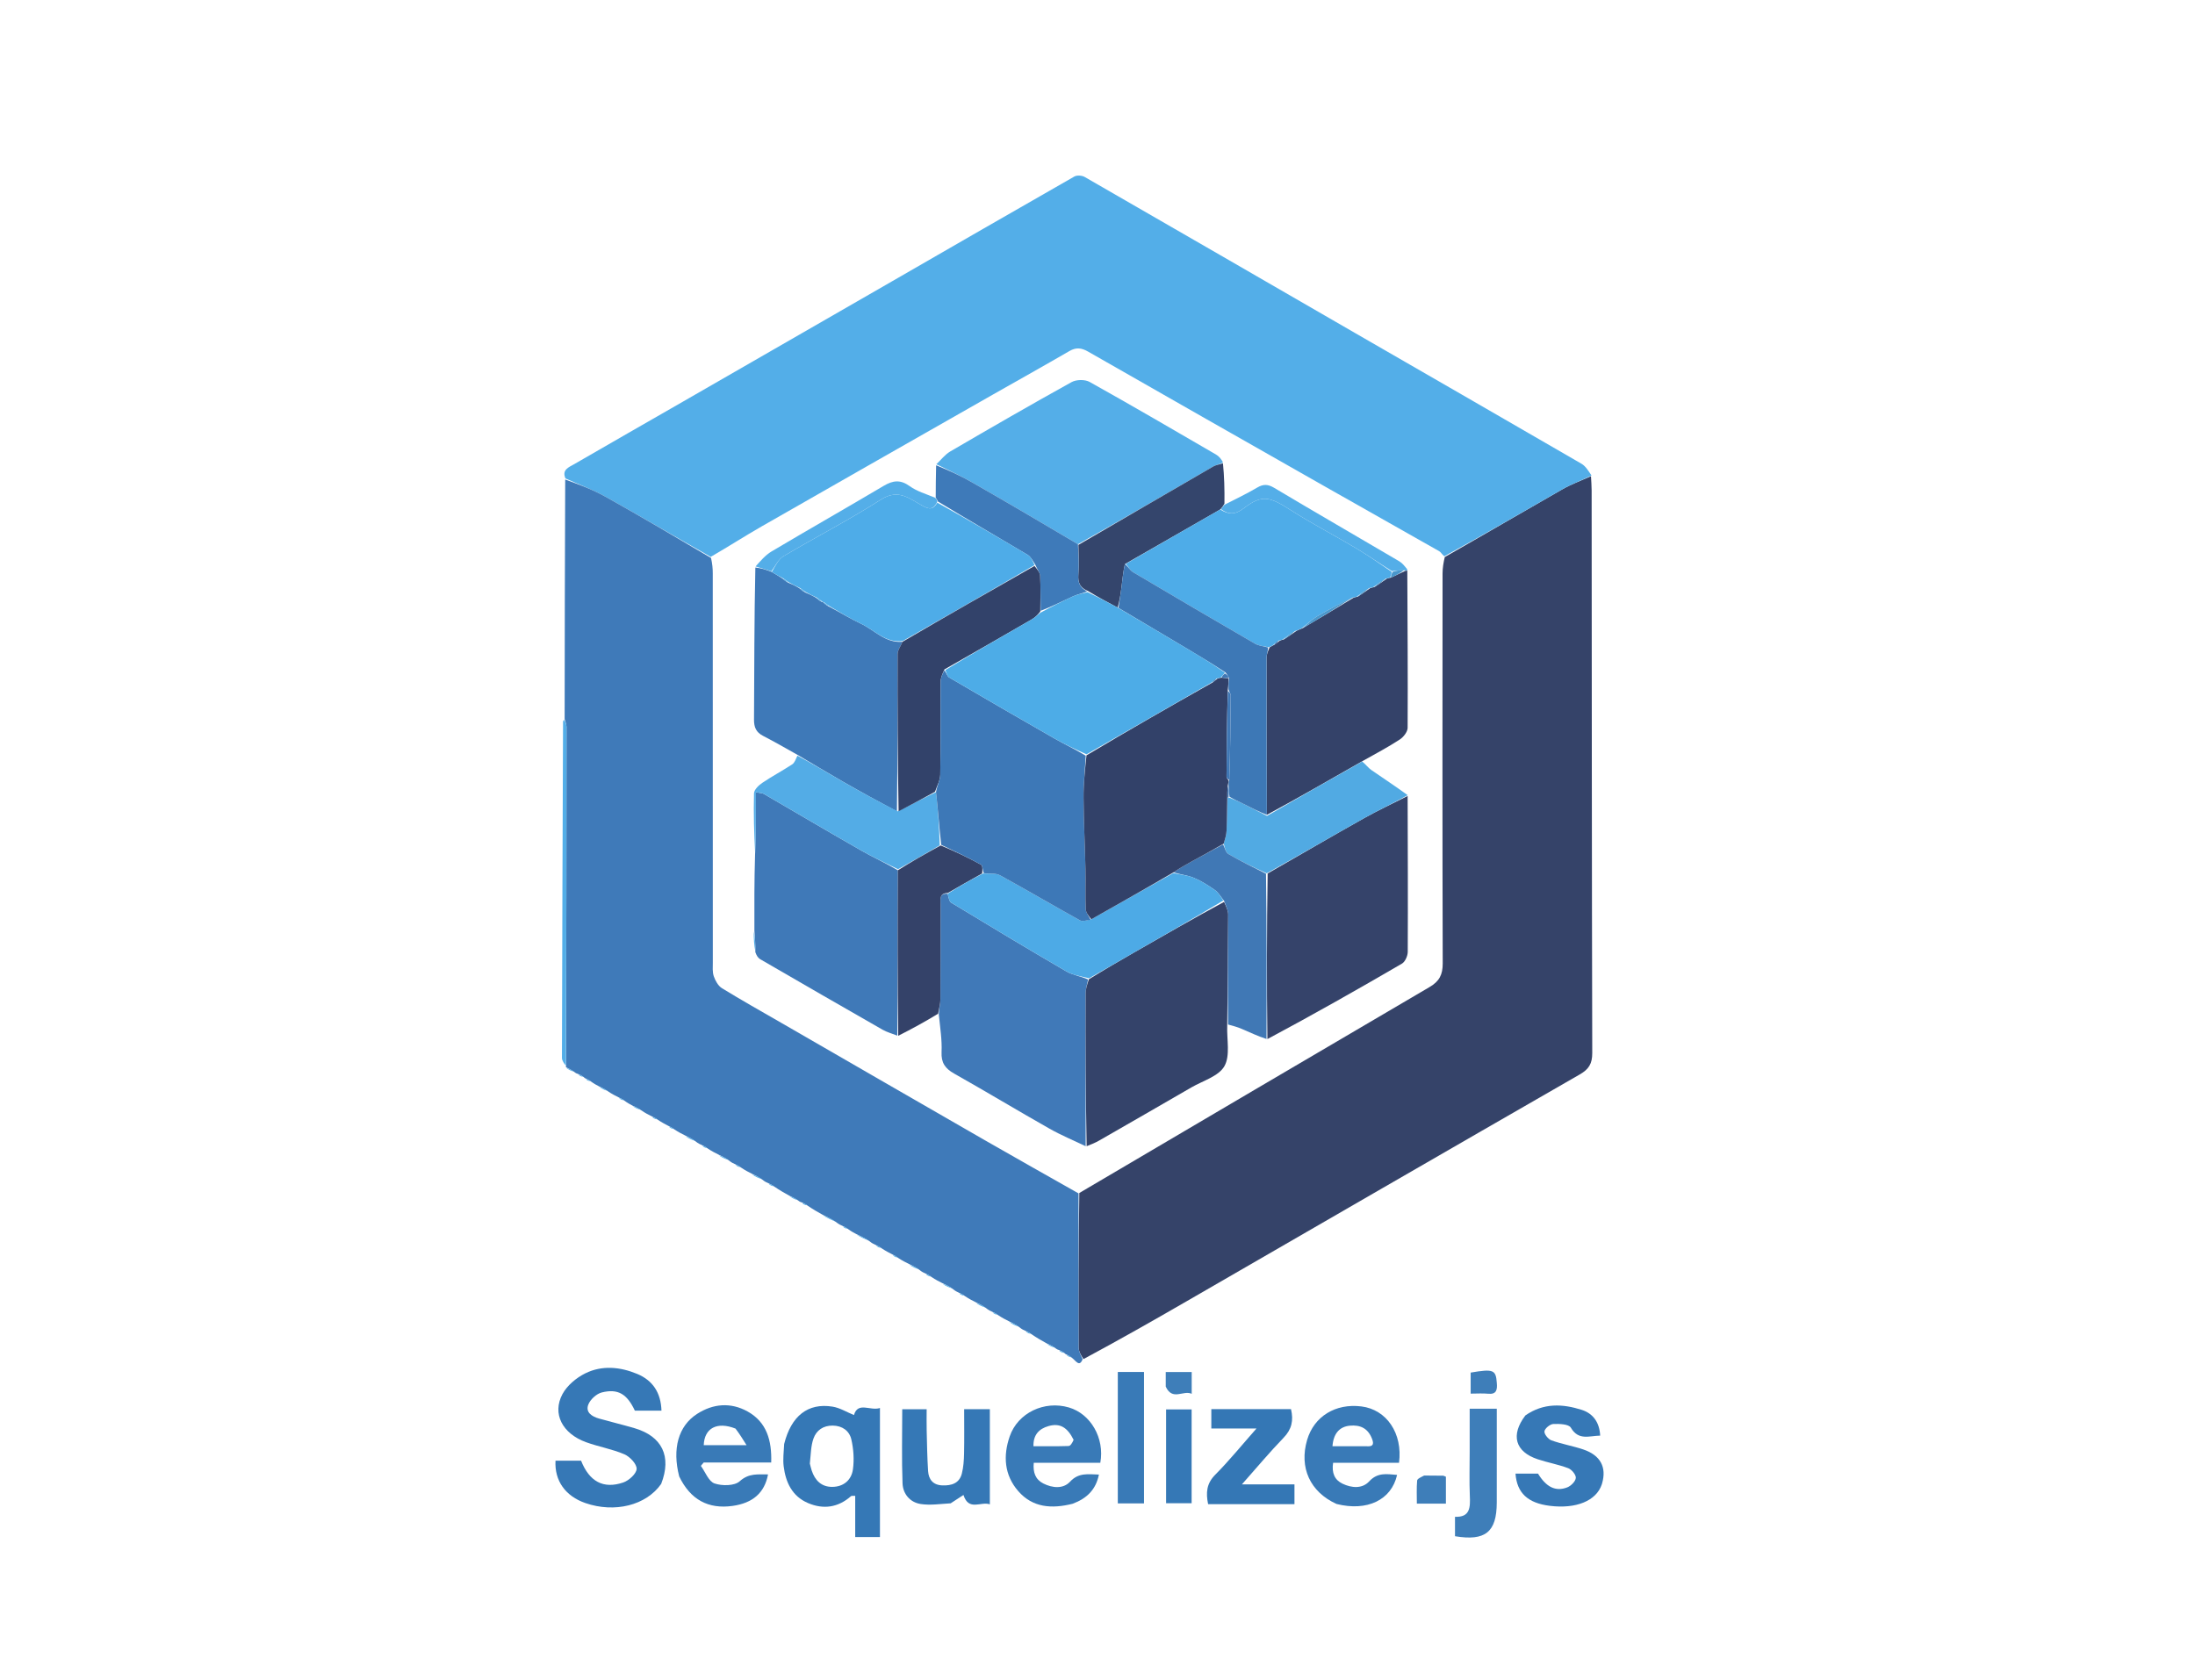 <svg version="1.1" id="Layer_1" xmlns="http://www.w3.org/2000/svg" xmlns:xlink="http://www.w3.org/1999/xlink" x="0px" y="0px" width="100%" viewBox="0 0 922 706" enable-background="new 0 0 922 706" xml:space="preserve">

<path fill="#354369" opacity="1" stroke="none" d="
M668.283,200.089 
	C668.381,202.079 668.562,204.069 668.563,206.06 
	C668.623,284.858 668.626,363.657 668.817,442.455 
	C668.827,446.902 667.409,449.24 663.596,451.432 
	C608.412,483.153 553.332,515.052 498.211,546.882 
	C484.114,555.022 469.965,563.07 455.111,571.04 
	C453.922,569.285 453.066,567.652 453.06,566.016 
	C452.984,544.486 453.027,522.956 453.366,501.256 
	C502.611,472.271 551.504,443.411 600.493,414.717 
	C604.619,412.301 606.02,409.508 606.006,404.771 
	C605.846,350.171 605.9,295.57 605.938,240.97 
	C605.939,238.664 606.33,236.358 606.872,234.047 
	C623.553,224.537 639.862,214.96 656.283,205.579 
	C660.087,203.406 664.273,201.901 668.283,200.089 
z" data-index="1" style="opacity: 1;"></path>
<path fill="#53AEE8" opacity="1" stroke="none" d="
M668.504,199.792 
	C664.273,201.901 660.087,203.406 656.283,205.579 
	C639.862,214.96 623.553,224.537 606.663,233.742 
	C605.594,232.813 605.188,231.967 604.518,231.586 
	C588.509,222.483 572.456,213.461 556.445,204.362 
	C523.297,185.523 490.153,166.676 457.062,147.738 
	C454.309,146.163 452.05,145.85 449.221,147.492 
	C438.481,153.726 427.63,159.77 416.838,165.916 
	C384.542,184.31 352.233,202.68 319.981,221.152 
	C312.837,225.244 305.91,229.714 298.533,233.979 
	C283.55,225.493 268.993,216.898 254.24,208.656 
	C248.912,205.679 243.112,203.546 237.528,201.027 
	C235.909,197.359 238.955,196.32 241.114,195.068 
	C256.342,186.238 271.635,177.517 286.894,168.74 
	C316.102,151.94 345.306,135.132 374.504,118.313 
	C400.083,103.579 425.637,88.8 451.274,74.169 
	C452.362,73.548 454.483,73.701 455.625,74.358 
	C493.595,96.196 531.494,118.156 569.425,140.061 
	C601.04,158.319 632.697,176.504 664.271,194.832 
	C666.056,195.869 667.254,197.918 668.504,199.792 
z" data-index="2" style="visibility: visible; opacity: 1;"></path>
<path fill="#3F7AB9" opacity="1" stroke="none" d="
M237.412,201.484 
	C243.112,203.546 248.912,205.679 254.24,208.656 
	C268.993,216.898 283.55,225.493 298.663,234.434 
	C299.229,236.913 299.392,238.905 299.393,240.897 
	C299.406,295.355 299.4,349.813 299.415,404.272 
	C299.416,406.262 299.197,408.395 299.825,410.204 
	C300.472,412.07 301.656,414.227 303.25,415.208 
	C311.447,420.249 319.848,424.962 328.186,429.774 
	C356.81,446.293 385.422,462.833 414.073,479.307 
	C427.021,486.751 440.048,494.057 453.039,501.426 
	C453.027,522.956 452.984,544.486 453.06,566.016 
	C453.066,567.652 453.922,569.285 454.756,571.111 
	C453.373,574.52 452.023,571.856 450.228,570.478 
	C449.262,569.687 448.616,569.402 447.97,569.118 
	C447.793,569.081 447.615,569.044 447.164,568.556 
	C446.198,567.814 445.505,567.523 444.812,567.231 
	C444.396,567.118 443.979,567.004 443.241,566.389 
	C441.815,565.399 440.71,564.911 439.605,564.424 
	C437.598,563.302 435.591,562.181 433.237,560.572 
	C432.201,559.798 431.512,559.512 430.823,559.226 
	C430.028,558.882 429.232,558.539 428.166,557.64 
	C426.552,556.45 425.208,555.816 423.863,555.183 
	C422.432,554.472 421.001,553.761 419.233,552.563 
	C418.217,551.783 417.536,551.491 416.856,551.198 
	C416.054,550.854 415.253,550.509 414.174,549.608 
	C412.561,548.426 411.224,547.801 409.887,547.175 
	C408.452,546.458 407.017,545.741 405.239,544.542 
	C404.22,543.771 403.543,543.482 402.866,543.193 
	C402.064,542.829 401.262,542.465 400.175,541.544 
	C398.559,540.379 397.228,539.77 395.897,539.161 
	C394.457,538.447 393.018,537.733 391.242,536.535 
	C390.24,535.754 389.575,535.456 388.91,535.159 
	C388.094,534.808 387.279,534.457 386.178,533.55 
	C384.572,532.375 383.251,531.756 381.93,531.138 
	C380.481,530.427 379.032,529.716 377.246,528.528 
	C376.257,527.742 375.606,527.434 374.956,527.127 
	C373.512,526.391 372.069,525.656 370.265,524.458 
	C369.25,523.708 368.595,523.422 367.94,523.136 
	C367.118,522.772 366.295,522.408 365.17,521.487 
	C363.103,520.104 361.34,519.277 359.576,518.45 
	C358.582,517.931 357.588,517.411 356.251,516.435 
	C355.262,515.691 354.616,515.404 353.97,515.118 
	C353.14,514.756 352.31,514.395 351.175,513.475 
	C349.111,512.09 347.353,511.264 345.595,510.438 
	C343.591,509.316 341.586,508.195 339.237,506.582 
	C338.201,505.803 337.51,505.516 336.818,505.229 
	C336.4,505.118 335.981,505.008 335.24,504.396 
	C333.814,503.403 332.711,502.912 331.607,502.421 
	C329.599,501.302 327.591,500.182 325.24,498.571 
	C324.217,497.788 323.536,497.496 322.855,497.204 
	C322.053,496.861 321.251,496.518 320.173,495.617 
	C318.553,494.437 317.208,493.814 315.863,493.191 
	C314.434,492.472 313.004,491.752 311.237,490.548 
	C310.221,489.772 309.544,489.481 308.867,489.19 
	C308.063,488.842 307.258,488.494 306.175,487.588 
	C304.563,486.408 303.23,485.786 301.897,485.163 
	C300.456,484.45 299.016,483.737 297.239,482.541 
	C296.238,481.758 295.573,481.459 294.908,481.159 
	C294.094,480.815 293.279,480.47 292.181,479.57 
	C290.571,478.393 289.244,477.773 287.917,477.152 
	C286.472,476.437 285.026,475.721 283.242,474.527 
	C282.243,473.747 281.583,473.447 280.924,473.148 
	C279.49,472.407 278.055,471.665 276.263,470.46 
	C275.248,469.71 274.592,469.423 273.937,469.137 
	C272.489,468.417 271.042,467.697 269.254,466.456 
	C267.794,465.45 266.675,464.966 265.555,464.482 
	C264.568,463.955 263.582,463.427 262.251,462.442 
	C261.257,461.699 260.608,461.414 259.958,461.129 
	C258.504,460.408 257.05,459.688 255.255,458.447 
	C253.807,457.432 252.698,456.937 251.59,456.442 
	C250.593,455.921 249.596,455.401 248.254,454.426 
	C247.263,453.686 246.618,453.402 245.973,453.118 
	C245.796,453.079 245.619,453.04 245.168,452.548 
	C244.199,451.81 243.506,451.525 242.812,451.239 
	C242.394,451.129 241.977,451.018 241.243,450.414 
	C239.862,449.416 238.798,448.912 237.733,448.409 
	C237.733,448.409 237.67,448.332 237.762,447.817 
	C237.897,399.998 237.945,352.694 237.95,305.39 
	C237.95,304.306 237.445,303.221 237.175,302.136 
	C237.216,268.738 237.256,235.339 237.412,201.484 
z" data-index="3" style="opacity: 1;"></path>
<path fill="#3678B6" opacity="1" stroke="none" d="
M277.719,623.499 
	C271.389,632.546 258.157,635.777 245.91,631.545 
	C237.522,628.647 232.868,622.176 233.338,613.726 
	C236.896,613.726 240.479,613.726 244.075,613.726 
	C247.533,622.446 253.378,625.751 261.783,622.897 
	C264.169,622.086 267.318,619.235 267.416,617.19 
	C267.513,615.169 264.596,612.055 262.293,611.061 
	C257.148,608.84 251.471,607.89 246.175,605.97 
	C236.22,602.361 231.835,593.978 236.267,585.747 
	C238.22,582.122 242.099,578.889 245.869,577.026 
	C252.899,573.554 260.524,574.306 267.664,577.282 
	C274.215,580.013 277.608,585.194 277.849,592.703 
	C273.936,592.703 270.323,592.703 266.668,592.703 
	C263.404,585.77 259.65,583.36 252.815,585.053 
	C250.572,585.609 247.969,587.977 247.122,590.14 
	C245.83,593.439 248.674,595.193 251.612,596.028 
	C256.564,597.436 261.579,598.621 266.517,600.072 
	C278.112,603.48 282.233,611.914 277.719,623.499 
z" data-index="4"></path>
<path fill="#3578B6" opacity="1" stroke="none" d="
M329.383,606.728 
	C332.341,594.901 339.38,589.37 349.675,591.018 
	C352.779,591.514 355.671,593.331 358.7,594.559 
	C360.388,588.777 365.585,592.953 369.619,591.596 
	C369.619,609.884 369.619,627.724 369.619,645.819 
	C366.221,645.819 362.954,645.819 359.229,645.819 
	C359.229,640.158 359.229,634.419 359.229,628.505 
	C358.32,628.564 357.721,628.415 357.457,628.647 
	C352.026,633.435 345.862,634.303 339.375,631.524 
	C332.74,628.681 330.013,622.838 329.175,616.09 
	C328.811,613.156 329.211,610.127 329.383,606.728 
M340.174,614.944 
	C340.425,615.902 340.626,616.877 340.936,617.816 
	C342.314,621.988 345.008,624.763 349.574,624.738 
	C354.359,624.712 357.656,621.852 358.272,617.368 
	C358.837,613.252 358.536,608.812 357.59,604.754 
	C356.767,601.222 353.831,599.031 349.788,598.989 
	C345.793,598.947 342.929,600.963 341.694,604.434 
	C340.617,607.462 340.594,610.865 340.174,614.944 
z" data-index="5" style="opacity: 1;"></path>
<path fill="#397AB7" opacity="1" stroke="none" d="
M450.562,631.83 
	C441.742,634.048 433.753,633.465 427.71,626.523 
	C421.833,619.771 421.292,611.685 424.127,603.507 
	C427.563,593.597 438.68,588.348 448.987,591.372 
	C458.122,594.052 464.061,604.229 462.182,614.609 
	C453.022,614.609 443.764,614.609 434.227,614.609 
	C433.833,618.698 434.955,621.652 438.234,623.311 
	C442.037,625.235 446.583,625.675 449.456,622.574 
	C453.084,618.657 457.032,619.448 461.596,619.562 
	C460.334,625.876 456.563,629.578 450.562,631.83 
M450.969,604.971 
	C448.35,599.701 445.207,597.822 440.41,599.197 
	C436.509,600.316 433.974,602.804 434.1,607.649 
	C439.276,607.649 444.068,607.731 448.852,607.565 
	C449.618,607.539 450.346,606.405 450.969,604.971 
z" data-index="6" style="opacity: 1;"></path>
<path fill="#397AB7" opacity="1" stroke="none" d="
M561.405,631.919 
	C550.238,626.849 545.659,616.591 549.047,605.03 
	C551.949,595.131 560.958,589.57 571.876,590.939 
	C582.427,592.262 589.274,602.248 587.657,614.625 
	C578.503,614.625 569.256,614.625 559.966,614.625 
	C559.324,618.876 560.587,621.81 563.922,623.402 
	C567.741,625.225 572.183,625.607 575.114,622.436 
	C578.742,618.511 582.595,619.392 586.844,619.703 
	C584.465,630.269 574.252,635.147 561.405,631.919 
M573.922,607.662 
	C576.241,607.836 577.379,607.324 576.339,604.597 
	C574.649,600.162 571.421,598.599 566.983,599.026 
	C562.619,599.446 560.084,602.385 559.701,607.661 
	C564.164,607.661 568.603,607.661 573.922,607.662 
z" data-index="7" style="opacity: 1;"></path>
<path fill="#397AB7" opacity="1" stroke="none" d="
M285.299,620.358 
	C282.292,608.721 284.943,599.165 292.751,594.111 
	C299.539,589.716 306.964,589.121 314.038,593.068 
	C322.049,597.537 324.236,605.215 323.945,614.492 
	C314.366,614.492 304.977,614.492 295.589,614.492 
	C295.19,614.964 294.792,615.436 294.394,615.907 
	C296.264,618.484 297.656,622.436 300.124,623.294 
	C303.286,624.393 308.527,624.348 310.702,622.388 
	C314.616,618.861 318.383,619.564 322.611,619.501 
	C321.16,627.244 316.203,631.549 307.715,632.736 
	C297.503,634.165 290.006,630.122 285.299,620.358 
M308.948,600.252 
	C301.205,597.185 295.859,600.028 295.603,607.21 
	C301.28,607.21 306.953,607.21 313.582,607.21 
	C311.926,604.543 310.743,602.637 308.948,600.252 
z" data-index="8" style="opacity: 1;"></path>
<path fill="#3578B6" opacity="1" stroke="none" d="
M399.325,631.646 
	C394.891,631.909 390.734,632.552 386.769,631.945 
	C382.227,631.249 379.273,627.694 379.105,623.23 
	C378.719,612.984 378.983,602.713 378.983,592.109 
	C381.845,592.109 385.103,592.109 389.238,592.109 
	C389.238,595.032 389.176,598.106 389.251,601.175 
	C389.39,606.823 389.477,612.476 389.842,618.111 
	C390.073,621.677 391.981,623.983 395.856,624.119 
	C399.673,624.253 402.974,623.254 404.016,619.163 
	C404.703,616.466 404.892,613.596 404.952,610.796 
	C405.085,604.671 404.993,598.541 404.993,592.096 
	C408.745,592.096 412.122,592.096 415.78,592.096 
	C415.78,605.292 415.78,618.354 415.78,632.072 
	C412.025,630.741 406.91,635.075 404.697,628.138 
	C403.128,629.183 401.408,630.329 399.325,631.646 
z" data-index="9" style="opacity: 1;"></path>
<path fill="#3678B6" opacity="1" stroke="none" d="
M640.726,594.721 
	C648.395,589.367 656.437,589.849 664.377,592.369 
	C669.065,593.856 671.872,597.541 672.145,603.2 
	C667.52,603.273 663.08,605.399 659.822,599.854 
	C658.943,598.356 654.975,598.207 652.464,598.319 
	C651.094,598.38 648.928,600.15 648.739,601.396 
	C648.566,602.533 650.319,604.709 651.667,605.193 
	C656.021,606.757 660.651,607.538 665.043,609.014 
	C672.261,611.441 674.926,616.478 672.952,623.27 
	C672.906,623.429 672.858,623.589 672.805,623.746 
	C670.496,630.598 662.079,634.065 651.047,632.708 
	C641.758,631.566 637.178,627.342 636.577,619.157 
	C639.716,619.157 642.844,619.157 646.029,619.157 
	C649.453,624.786 653.388,626.853 658.32,624.947 
	C659.879,624.345 661.781,622.442 661.915,620.986 
	C662.034,619.685 660.208,617.457 658.758,616.903 
	C654.592,615.313 650.121,614.542 645.878,613.125 
	C636.452,609.976 634.422,602.992 640.726,594.721 
z" data-index="10" style="opacity: 1;"></path>
<path fill="#3477B5" opacity="1" stroke="none" d="
M530.99,632.005 
	C522.87,632.005 515.248,632.005 507.465,632.005 
	C506.471,627.151 506.801,623.302 510.481,619.601 
	C516.321,613.727 521.559,607.254 527.781,600.209 
	C520.954,600.209 514.983,600.209 508.811,600.209 
	C508.811,597.108 508.811,594.687 508.811,592.078 
	C520.12,592.078 531.162,592.078 542.277,592.078 
	C543.399,596.847 542.594,600.55 539.187,604.071 
	C533.347,610.106 527.961,616.58 521.653,623.694 
	C529.682,623.694 536.558,623.694 543.735,623.694 
	C543.735,626.544 543.735,628.953 543.735,632.005 
	C539.68,632.005 535.585,632.005 530.99,632.005 
z" data-index="11" style="opacity: 1;"></path>
<path fill="#3E7EB9" opacity="1" stroke="none" d="
M617.332,610.002 
	C617.332,603.729 617.332,597.956 617.332,591.897 
	C621.299,591.897 624.701,591.897 628.716,591.897 
	C628.716,599.736 628.716,607.332 628.716,614.928 
	C628.715,620.418 628.731,625.907 628.709,631.397 
	C628.661,643.724 623.915,647.6 611.167,645.471 
	C611.167,642.927 611.167,640.329 611.167,637.305 
	C617.551,637.598 617.608,633.319 617.396,628.464 
	C617.136,622.487 617.333,616.49 617.332,610.002 
z" data-index="12" style="opacity: 1;"></path>
<path fill="#397AB7" opacity="1" stroke="none" d="
M469.532,609 
	C469.532,597.905 469.532,587.311 469.532,576.469 
	C473.501,576.469 476.884,576.469 480.537,576.469 
	C480.537,594.953 480.537,613.148 480.537,631.68 
	C477.023,631.68 473.618,631.68 469.532,631.68 
	C469.532,624.327 469.532,616.914 469.532,609 
z" data-index="13" style="opacity: 1;"></path>
<path fill="#3578B6" opacity="1" stroke="none" d="
M489.812,616.997 
	C489.812,608.537 489.812,600.577 489.812,592.195 
	C493.422,592.195 496.8,592.195 500.537,592.195 
	C500.537,605.133 500.537,618.172 500.537,631.611 
	C497.278,631.611 493.905,631.611 489.812,631.611 
	C489.812,626.976 489.812,622.236 489.812,616.997 
z" data-index="14" style="opacity: 1;"></path>
<path fill="#53AEE8" opacity="1" stroke="none" d="
M236.906,302.428 
	C237.445,303.221 237.95,304.306 237.95,305.39 
	C237.945,352.694 237.897,399.998 237.727,447.781 
	C237.058,447 236.039,445.739 236.041,444.479 
	C236.137,397.386 236.326,350.293 236.508,303.201 
	C236.509,303.04 236.592,302.88 236.906,302.428 
z" data-index="15" style="visibility: visible; opacity: 1;"></path>
<path fill="#3E7EB9" opacity="1" stroke="none" d="
M598.211,619.972 
	C601.163,619.987 603.647,619.994 606.13,620.037 
	C606.436,620.043 606.739,620.247 607.348,620.472 
	C607.348,624.08 607.348,627.797 607.348,631.773 
	C603.381,631.773 599.631,631.773 595.144,631.773 
	C595.144,628.547 594.981,625.294 595.262,622.079 
	C595.33,621.311 596.877,620.672 598.211,619.972 
z" data-index="16"></path>
<path fill="#3E7EB9" opacity="1" stroke="none" d="
M628.715,580.959 
	C629.032,584.119 628.477,585.944 625.075,585.602 
	C622.79,585.372 620.463,585.558 617.745,585.558 
	C617.745,582.393 617.745,579.547 617.745,576.721 
	C627.222,575.117 628.343,575.516 628.715,580.959 
z" data-index="17"></path>
<path fill="#3E7EB9" opacity="1" stroke="none" d="
M489.667,582.617 
	C489.663,580.408 489.663,578.613 489.663,576.49 
	C493.477,576.49 496.848,576.49 500.57,576.49 
	C500.57,579.307 500.57,582.042 500.57,585.635 
	C497.01,583.976 492.501,588.74 489.667,582.617 
z" data-index="18"></path>
<path fill="#53AEE8" opacity="1" stroke="none" d="
M359.735,518.731 
	C361.34,519.277 363.103,520.104 364.942,521.231 
	C363.309,520.691 361.602,519.852 359.735,518.731 
z" data-index="19"></path>
<path fill="#53AEE8" opacity="1" stroke="none" d="
M345.752,510.719 
	C347.353,511.264 349.111,512.09 350.947,513.214 
	C349.32,512.675 347.615,511.838 345.752,510.719 
z" data-index="20"></path>
<path fill="#53AEE8" opacity="1" stroke="none" d="
M409.964,547.49 
	C411.224,547.801 412.561,548.426 413.945,549.365 
	C412.676,549.054 411.359,548.429 409.964,547.49 
z" data-index="21"></path>
<path fill="#53AEE8" opacity="1" stroke="none" d="
M395.971,539.477 
	C397.228,539.77 398.559,540.379 399.95,541.293 
	C398.688,540.996 397.367,540.394 395.971,539.477 
z" data-index="22"></path>
<path fill="#53AEE8" opacity="1" stroke="none" d="
M382.003,531.452 
	C383.251,531.756 384.572,532.375 385.95,533.298 
	C384.696,532.991 383.386,532.379 382.003,531.452 
z" data-index="23"></path>
<path fill="#53AEE8" opacity="1" stroke="none" d="
M423.943,555.498 
	C425.208,555.816 426.552,556.45 427.938,557.401 
	C426.66,557.084 425.341,556.448 423.943,555.498 
z" data-index="24"></path>
<path fill="#53AEE8" opacity="1" stroke="none" d="
M315.941,493.506 
	C317.208,493.814 318.553,494.437 319.944,495.375 
	C318.667,495.068 317.343,494.444 315.941,493.506 
z" data-index="25"></path>
<path fill="#53AEE8" opacity="1" stroke="none" d="
M301.971,485.478 
	C303.23,485.786 304.563,486.408 305.947,487.342 
	C304.68,487.033 303.362,486.413 301.971,485.478 
z" data-index="26"></path>
<path fill="#53AEE8" opacity="1" stroke="none" d="
M287.991,477.466 
	C289.244,477.773 290.571,478.393 291.951,479.323 
	C290.691,479.014 289.378,478.397 287.991,477.466 
z" data-index="27"></path>
<path fill="#53AEE8" opacity="1" stroke="none" d="
M265.713,464.75 
	C266.675,464.966 267.794,465.45 268.961,466.263 
	C267.962,466.066 266.916,465.542 265.713,464.75 
z" data-index="28"></path>
<path fill="#53AEE8" opacity="1" stroke="none" d="
M439.752,564.698 
	C440.71,564.911 441.815,565.399 442.971,566.208 
	C441.981,566.01 440.94,565.491 439.752,564.698 
z" data-index="29"></path>
<path fill="#53AEE8" opacity="1" stroke="none" d="
M237.84,448.694 
	C238.798,448.912 239.862,449.416 240.972,450.234 
	C239.994,450.025 238.971,449.503 237.84,448.694 
z" data-index="30"></path>
<path fill="#53AEE8" opacity="1" stroke="none" d="
M251.739,456.714 
	C252.698,456.937 253.807,457.432 254.962,458.252 
	C253.968,458.047 252.928,457.517 251.739,456.714 
z" data-index="31"></path>
<path fill="#53AEE8" opacity="1" stroke="none" d="
M331.752,502.697 
	C332.711,502.912 333.814,503.403 334.969,504.215 
	C333.979,504.015 332.938,503.494 331.752,502.697 
z" data-index="32"></path>
<path fill="#53AEE8" opacity="1" stroke="none" d="
M242.89,451.531 
	C243.506,451.525 244.199,451.81 244.938,452.403 
	C244.312,452.414 243.64,452.119 242.89,451.531 
z" data-index="33"></path>
<path fill="#53AEE8" opacity="1" stroke="none" d="
M430.897,559.519 
	C431.512,559.512 432.201,559.798 432.935,560.388 
	C432.311,560.399 431.641,560.106 430.897,559.519 
z" data-index="34"></path>
<path fill="#53AEE8" opacity="1" stroke="none" d="
M246.026,453.411 
	C246.618,453.402 247.263,453.686 247.964,454.249 
	C247.373,454.253 246.726,453.979 246.026,453.411 
z" data-index="35"></path>
<path fill="#53AEE8" opacity="1" stroke="none" d="
M260.015,461.421 
	C260.608,461.414 261.257,461.699 261.962,462.266 
	C261.369,462.27 260.72,461.992 260.015,461.421 
z" data-index="36"></path>
<path fill="#53AEE8" opacity="1" stroke="none" d="
M448.024,569.41 
	C448.616,569.402 449.262,569.687 449.961,570.251 
	C449.369,570.255 448.723,569.978 448.024,569.41 
z" data-index="37"></path>
<path fill="#53AEE8" opacity="1" stroke="none" d="
M444.887,567.525 
	C445.505,567.523 446.198,567.814 446.934,568.413 
	C446.305,568.42 445.634,568.12 444.887,567.525 
z" data-index="38"></path>
<path fill="#53AEE8" opacity="1" stroke="none" d="
M416.926,551.492 
	C417.536,551.491 418.217,551.783 418.941,552.376 
	C418.322,552.38 417.659,552.082 416.926,551.492 
z" data-index="39"></path>
<path fill="#53AEE8" opacity="1" stroke="none" d="
M402.933,543.488 
	C403.543,543.482 404.22,543.771 404.944,544.357 
	C404.327,544.364 403.664,544.073 402.933,543.488 
z" data-index="40"></path>
<path fill="#53AEE8" opacity="1" stroke="none" d="
M388.971,535.452 
	C389.575,535.456 390.24,535.754 390.949,536.347 
	C390.34,536.343 389.686,536.044 388.971,535.452 
z" data-index="41"></path>
<path fill="#53AEE8" opacity="1" stroke="none" d="
M375.005,527.423 
	C375.606,527.434 376.257,527.742 376.95,528.34 
	C376.347,528.326 375.701,528.023 375.005,527.423 
z" data-index="42"></path>
<path fill="#53AEE8" opacity="1" stroke="none" d="
M367.997,523.43 
	C368.595,523.422 369.25,523.708 369.96,524.278 
	C369.362,524.283 368.708,524.004 367.997,523.43 
z" data-index="43"></path>
<path fill="#53AEE8" opacity="1" stroke="none" d="
M354.024,515.411 
	C354.616,515.404 355.262,515.691 355.962,516.258 
	C355.37,516.26 354.724,515.982 354.024,515.411 
z" data-index="44"></path>
<path fill="#53AEE8" opacity="1" stroke="none" d="
M336.895,505.521 
	C337.51,505.516 338.201,505.803 338.937,506.396 
	C338.311,506.406 337.641,506.11 336.895,505.521 
z" data-index="45"></path>
<path fill="#53AEE8" opacity="1" stroke="none" d="
M322.924,497.498 
	C323.536,497.496 324.217,497.788 324.942,498.382 
	C324.321,498.386 323.657,498.089 322.924,497.498 
z" data-index="46"></path>
<path fill="#53AEE8" opacity="1" stroke="none" d="
M308.935,489.484 
	C309.544,489.481 310.221,489.772 310.944,490.363 
	C310.327,490.367 309.665,490.072 308.935,489.484 
z" data-index="47"></path>
<path fill="#53AEE8" opacity="1" stroke="none" d="
M294.968,481.453 
	C295.573,481.459 296.238,481.758 296.946,482.353 
	C296.336,482.348 295.682,482.048 294.968,481.453 
z" data-index="48"></path>
<path fill="#53AEE8" opacity="1" stroke="none" d="
M280.979,473.443 
	C281.583,473.447 282.243,473.747 282.946,474.339 
	C282.338,474.334 281.686,474.036 280.979,473.443 
z" data-index="49"></path>
<path fill="#53AEE8" opacity="1" stroke="none" d="
M273.995,469.431 
	C274.592,469.423 275.248,469.71 275.959,470.281 
	C275.36,470.285 274.707,470.005 273.995,469.431 
z" data-index="50"></path>

<path fill="#FBFCFD" opacity="1" stroke="none" d="
M340.14,614.523 
	C340.594,610.865 340.617,607.462 341.694,604.434 
	C342.929,600.963 345.793,598.947 349.788,598.989 
	C353.831,599.031 356.767,601.222 357.59,604.754 
	C358.536,608.812 358.837,613.252 358.272,617.368 
	C357.656,621.852 354.359,624.712 349.574,624.738 
	C345.008,624.763 342.314,621.988 340.936,617.816 
	C340.626,616.877 340.425,615.902 340.14,614.523 
z" data-index="52" style="opacity: 1; visibility: hidden;"></path>

<path fill="#EDF3F8" opacity="1" stroke="none" d="
M573.482,607.662 
	C568.603,607.661 564.164,607.661 559.701,607.661 
	C560.084,602.385 562.619,599.446 566.983,599.026 
	C571.421,598.599 574.649,600.162 576.339,604.597 
	C577.379,607.324 576.241,607.836 573.482,607.662 
z" data-index="54" style="opacity: 1; visibility: hidden;"></path>

<path fill="#54AEE8" opacity="1" stroke="none" d="
M393.326,195.046 
	C395.255,193.235 396.927,190.984 399.155,189.684 
	C416.053,179.819 433,170.032 450.114,160.549 
	C452.1,159.448 455.737,159.381 457.693,160.474 
	C475.506,170.421 493.125,180.716 510.767,190.966 
	C512.014,191.69 513.002,192.86 513.721,194.314 
	C512.09,195.192 510.723,195.364 509.625,196 
	C490.725,206.946 471.859,217.949 452.797,228.664 
	C437.8,219.772 423.03,211.088 408.16,202.581 
	C403.352,199.83 398.278,197.544 393.326,195.046 
z" data-index="56" style="opacity: 1;"></path>
<path fill="#4079B8" opacity="1" stroke="none" d="
M456.037,481.601 
	C450.963,479.163 445.731,477.001 440.844,474.232 
	C427.425,466.627 414.213,458.655 400.778,451.079 
	C397.014,448.956 395.295,446.548 395.499,442.048 
	C395.727,437.022 394.924,431.95 394.343,426.237 
	C394.43,423.658 395.005,421.741 395.016,419.821 
	C395.097,406.611 395.042,393.4 395.077,380.189 
	C395.083,377.982 394.423,375.231 398.042,375.532 
	C398.489,377.026 398.675,378.738 399.57,379.282 
	C415.62,389.02 431.703,398.707 447.923,408.157 
	C450.647,409.745 454.044,410.179 457.043,411.55 
	C456.63,413.724 456.027,415.494 456.023,417.264 
	C455.976,438.71 456.018,460.156 456.037,481.601 
z" data-index="57" style="opacity: 1;"></path>
<path fill="#3E79B8" opacity="1" stroke="none" d="
M334.943,317.134 
	C330.151,314.474 325.42,311.695 320.544,309.2 
	C317.612,307.699 316.7,305.587 316.72,302.377 
	C316.848,281.212 316.81,260.047 317.284,238.46 
	C319.823,238.715 321.904,239.391 324.184,240.328 
	C325.91,241.398 327.436,242.205 329.02,243.327 
	C329.719,244.06 330.36,244.479 331.351,244.945 
	C333.114,245.669 334.527,246.346 336.004,247.335 
	C336.712,248.065 337.357,248.482 338.338,248.986 
	C340.099,249.723 341.524,250.371 343.01,251.333 
	C343.715,252.069 344.358,252.493 345.245,252.948 
	C345.489,252.981 345.979,253.007 346.034,253.32 
	C346.726,254.042 347.363,254.452 348.355,254.943 
	C353.003,257.384 357.193,259.965 361.617,262.047 
	C367.357,264.749 371.955,270.307 379.085,269.653 
	C378.282,271.587 377.043,273.171 377.038,274.76 
	C376.965,296.803 377.061,318.847 376.749,340.919 
	C368.901,336.761 361.385,332.635 353.949,328.369 
	C347.566,324.708 341.275,320.885 334.943,317.134 
z" data-index="58" style="opacity: 1;"></path>
<path fill="#34436A" opacity="1" stroke="none" d="
M456.43,481.604 
	C456.018,460.156 455.976,438.71 456.023,417.264 
	C456.027,415.494 456.63,413.724 457.377,411.452 
	C463.958,407.379 470.107,403.789 476.28,400.241 
	C488.79,393.05 501.313,385.882 514.178,378.938 
	C515.003,380.849 515.899,382.528 515.894,384.205 
	C515.849,399.63 515.649,415.056 515.493,430.481 
	C515.492,430.647 515.494,430.813 515.487,430.979 
	C515.265,436.743 516.833,443.526 514.301,447.977 
	C511.884,452.227 505.233,454.11 500.38,456.926 
	C487.51,464.393 474.611,471.813 461.705,479.219 
	C460.137,480.119 458.452,480.816 456.43,481.604 
z" data-index="59"></path>
<path fill="#3F79B8" opacity="1" stroke="none" d="
M316.881,391.045 
	C316.851,380.662 316.821,370.279 317.159,359.163 
	C317.528,350.069 317.528,341.709 317.528,332.881 
	C319.532,333.265 320.241,333.226 320.753,333.524 
	C334.459,341.482 348.099,349.553 361.856,357.42 
	C366.831,360.265 372.077,362.636 377.146,365.669 
	C377.033,389.123 376.972,412.131 376.912,435.138 
	C374.825,434.312 372.6,433.726 370.671,432.623 
	C353.517,422.821 336.409,412.941 319.32,403.028 
	C318.4,402.495 317.765,401.47 317.278,400.056 
	C317.332,396.64 317.107,393.843 316.881,391.045 
z" data-index="60" style="opacity: 1;"></path>
<path fill="#35436A" opacity="1" stroke="none" d="
M591.272,334.444 
	C591.323,356.268 591.43,378.091 591.319,399.914 
	C591.31,401.615 590.238,404.096 588.884,404.885 
	C570.237,415.758 551.454,426.398 532.365,436.587 
	C532.072,413.109 532.118,390.139 532.469,367.006 
	C546.121,359.161 559.416,351.385 572.842,343.843 
	C578.849,340.468 585.12,337.563 591.272,334.444 
z" data-index="61" style="opacity: 1;"></path>
<path fill="#344269" opacity="1" stroke="none" d="
M591.131,239.69 
	C591.225,261.727 591.392,283.764 591.268,305.8 
	C591.259,307.469 589.548,309.677 588.007,310.687 
	C583.172,313.854 578.039,316.568 572.442,319.716 
	C558.638,327.587 545.414,335.2 532.138,342.366 
	C532.044,320.052 531.985,298.185 532.011,276.318 
	C532.013,274.898 532.68,273.478 533.31,271.976 
	C534.038,271.57 534.493,271.247 535.265,270.933 
	C536.136,270.398 536.691,269.855 537.532,269.218 
	C538.185,268.959 538.551,268.793 539.256,268.685 
	C541.141,267.541 542.688,266.34 544.536,265.088 
	C545.546,264.647 546.255,264.257 547.322,263.871 
	C554.551,259.642 561.423,255.411 568.578,251.135 
	C569.215,250.952 569.57,250.813 570.266,250.724 
	C572.159,249.569 573.711,248.363 575.551,247.114 
	C576.199,246.926 576.559,246.781 577.258,246.691 
	C579.154,245.551 580.711,244.356 582.554,243.117 
	C583.199,242.929 583.558,242.785 584.253,242.697 
	C586.383,241.765 588.175,240.777 590.266,239.852 
	C590.753,239.841 590.942,239.765 591.131,239.69 
z" data-index="62" style="opacity: 1;"></path>
<path fill="#53ACE6" opacity="1" stroke="none" d="
M377.2,365.223 
	C372.077,362.636 366.831,360.265 361.856,357.42 
	C348.099,349.553 334.459,341.482 320.753,333.524 
	C320.241,333.226 319.532,333.265 317.528,332.881 
	C317.528,341.709 317.528,350.069 317.205,358.693 
	C316.773,350.412 316.49,341.863 316.718,333.328 
	C316.758,331.815 318.662,329.97 320.162,328.953 
	C324.255,326.177 328.654,323.854 332.791,321.136 
	C333.793,320.477 334.249,318.986 334.949,317.506 
	C341.275,320.885 347.566,324.708 353.949,328.369 
	C361.385,332.635 368.901,336.761 377.086,340.899 
	C382.777,338.126 387.764,335.401 393.164,332.837 
	C394.037,340.314 394.498,347.629 394.735,355.199 
	C388.742,358.71 382.971,361.967 377.2,365.223 
z" data-index="63" style="opacity: 1;"></path>
<path fill="#51AAE3" opacity="1" stroke="none" d="
M532.191,342.813 
	C545.414,335.2 558.638,327.587 572.18,319.962 
	C573.668,321.163 574.679,322.602 576.035,323.546 
	C581.064,327.047 586.207,330.385 591.29,334.114 
	C585.12,337.563 578.849,340.468 572.842,343.843 
	C559.416,351.385 546.121,359.161 532.081,366.936 
	C526.224,364.324 520.977,361.756 515.953,358.809 
	C514.825,358.147 514.474,356.16 514.033,354.461 
	C514.621,352.417 515.142,350.704 515.22,348.971 
	C515.425,344.402 515.437,339.824 515.633,335.226 
	C515.741,335.203 515.953,335.144 516.324,335.134 
	C518.435,335.935 520.196,336.707 521.912,337.567 
	C525.351,339.291 528.766,341.062 532.191,342.813 
z" data-index="64" style="opacity: 1;"></path>
<path fill="#344269" opacity="1" stroke="none" d="
M377.146,365.669 
	C382.971,361.967 388.742,358.71 395.13,355.228 
	C401.229,357.744 406.762,360.391 412.127,363.342 
	C412.825,363.726 412.661,365.677 412.556,366.992 
	C407.514,369.791 402.813,372.498 398.112,375.206 
	C394.423,375.231 395.083,377.982 395.077,380.189 
	C395.042,393.4 395.097,406.611 395.016,419.821 
	C395.005,421.741 394.43,423.658 394.051,425.935 
	C388.549,429.284 383.11,432.274 377.292,435.201 
	C376.972,412.131 377.033,389.123 377.146,365.669 
z" data-index="65" style="opacity: 1;"></path>
<path fill="#4078B5" opacity="1" stroke="none" d="
M513.765,354.784 
	C514.474,356.16 514.825,358.147 515.953,358.809 
	C520.977,361.756 526.224,364.324 531.777,367.099 
	C532.118,390.139 532.072,413.109 531.997,436.548 
	C528.492,435.43 525.038,433.787 521.526,432.278 
	C519.799,431.536 517.964,431.043 515.836,430.459 
	C515.649,415.056 515.849,399.63 515.894,384.205 
	C515.899,382.528 515.003,380.849 514.21,378.595 
	C512.698,376.635 511.715,374.943 510.26,373.931 
	C507.472,371.992 504.549,370.115 501.429,368.824 
	C498.755,367.718 495.728,367.466 492.955,366.505 
	C495.623,364.728 498.181,363.259 500.767,361.841 
	C505.09,359.471 509.431,357.134 513.765,354.784 
z" data-index="66" style="opacity: 1;"></path>
<path fill="#34456C" opacity="1" stroke="none" d="
M452.985,228.94 
	C471.859,217.949 490.725,206.946 509.625,196 
	C510.723,195.364 512.09,195.192 513.697,194.649 
	C514.232,200.022 514.402,205.552 514.32,211.62 
	C513.665,212.757 513.263,213.356 512.541,214.068 
	C499.111,221.755 486.001,229.329 472.504,237.014 
	C471.762,240.416 471.452,243.713 471.041,246.998 
	C470.688,249.813 470.22,252.613 469.462,255.29 
	C465.149,253.01 461.176,250.86 457.071,248.361 
	C453.651,246.979 452.688,244.789 452.957,241.392 
	C453.283,237.266 453.003,233.093 452.985,228.94 
z" data-index="67"></path>
<path fill="#3E7AB9" opacity="1" stroke="none" d="
M452.797,228.664 
	C453.003,233.093 453.283,237.266 452.957,241.392 
	C452.688,244.789 453.651,246.979 456.654,248.451 
	C454.513,249.417 452.556,249.723 450.819,250.512 
	C446.222,252.602 441.721,254.901 437.112,256.646 
	C437.022,251.445 437.164,246.706 436.883,241.992 
	C436.794,240.504 435.574,239.084 434.877,237.282 
	C433.817,235.639 433,233.928 431.646,233.12 
	C419.146,225.66 406.554,218.357 393.974,210.716 
	C393.654,209.969 393.349,209.513 393.044,209.057 
	C393.065,204.688 393.086,200.32 393.216,195.498 
	C398.278,197.544 403.352,199.83 408.16,202.581 
	C423.03,211.088 437.8,219.772 452.797,228.664 
z" data-index="68"></path>
<path fill="#54AEE8" opacity="1" stroke="none" d="
M512.86,213.954 
	C513.263,213.356 513.665,212.757 514.328,212.085 
	C519.095,209.651 523.694,207.446 528.074,204.868 
	C530.665,203.343 532.57,203.393 535.243,204.989 
	C552.674,215.392 570.258,225.536 587.752,235.833 
	C589.079,236.615 590.092,237.93 591.191,239.343 
	C590.942,239.765 590.753,239.841 590.047,239.615 
	C588.03,239.548 586.531,239.782 584.681,239.978 
	C579.372,236.696 574.516,233.28 569.432,230.246 
	C560.33,224.813 550.879,219.938 541.967,214.217 
	C533.247,208.62 530.026,207.763 522.481,213.532 
	C518.824,216.327 516.183,216.306 512.86,213.954 
z" data-index="69"></path>
<path fill="#54AEE8" opacity="1" stroke="none" d="
M392.649,209.065 
	C393.349,209.513 393.654,209.969 393.699,210.917 
	C392.072,213.929 390.716,214.186 387.897,212.725 
	C382.442,209.895 377.635,205.041 370.083,209.886 
	C356.78,218.419 342.652,225.655 329.051,233.74 
	C326.877,235.033 325.65,237.918 323.984,240.067 
	C321.904,239.391 319.823,238.715 317.37,237.994 
	C319.338,235.847 321.409,233.292 324.061,231.716 
	C339.718,222.41 355.56,213.415 371.222,204.119 
	C375.097,201.819 378.232,201.455 382.11,204.26 
	C385.092,206.417 388.844,207.507 392.649,209.065 
z" data-index="70"></path>
<path fill="#53ACE6" opacity="1" stroke="none" d="
M316.627,391.333 
	C317.107,393.843 317.332,396.64 317.26,399.694 
	C316.766,397.173 316.57,394.397 316.627,391.333 
z" data-index="71"></path>
<path fill="#4DAAE6" opacity="1" stroke="none" d="
M492.858,366.836 
	C495.728,367.466 498.755,367.718 501.429,368.824 
	C504.549,370.115 507.472,371.992 510.26,373.931 
	C511.715,374.943 512.698,376.635 513.862,378.362 
	C501.313,385.882 488.79,393.05 476.28,400.241 
	C470.107,403.789 463.958,407.379 457.464,411.048 
	C454.044,410.179 450.647,409.745 447.923,408.157 
	C431.703,398.707 415.62,389.02 399.57,379.282 
	C398.675,378.738 398.489,377.026 398.042,375.532 
	C402.813,372.498 407.514,369.791 412.934,367 
	C415.81,367.171 418.303,366.811 420.068,367.779 
	C431.336,373.96 442.41,380.496 453.658,386.715 
	C454.758,387.324 456.604,386.581 458.403,386.254 
	C470.087,379.64 481.472,373.238 492.858,366.836 
z" data-index="72"></path>
<path fill="#4EACE8" opacity="1" stroke="none" d="
M324.184,240.328 
	C325.65,237.918 326.877,235.033 329.051,233.74 
	C342.652,225.655 356.78,218.419 370.083,209.886 
	C377.635,205.041 382.442,209.895 387.897,212.725 
	C390.716,214.186 392.072,213.929 393.713,211.209 
	C406.554,218.357 419.146,225.66 431.646,233.12 
	C433,233.928 433.817,235.639 434.546,237.434 
	C415.881,248.393 397.551,258.85 379.222,269.306 
	C371.955,270.307 367.357,264.749 361.617,262.047 
	C357.193,259.965 353.003,257.384 348.306,254.638 
	C347.262,253.837 346.62,253.422 345.979,253.007 
	C345.979,253.007 345.489,252.981 345.198,252.635 
	C344.254,251.866 343.601,251.443 342.948,251.02 
	C341.524,250.371 340.099,249.723 338.289,248.674 
	C337.25,247.857 336.595,247.44 335.941,247.023 
	C334.527,246.346 333.114,245.669 331.303,244.635 
	C330.258,243.856 329.611,243.435 328.963,243.013 
	C327.436,242.205 325.91,241.398 324.184,240.328 
z" data-index="73" style="opacity: 1;"></path>
<path fill="#32426A" opacity="1" stroke="none" d="
M379.085,269.653 
	C397.551,258.85 415.881,248.393 434.541,237.785 
	C435.574,239.084 436.794,240.504 436.883,241.992 
	C437.164,246.706 437.022,251.445 436.967,256.954 
	C435.696,258.59 434.565,259.556 433.299,260.289 
	C421.245,267.265 409.168,274.202 396.718,281.265 
	C395.91,283.054 395.124,284.724 395.111,286.399 
	C395.009,299.444 395.171,312.491 394.953,325.533 
	C394.913,327.926 393.52,330.296 392.751,332.677 
	C387.764,335.401 382.777,338.126 377.453,340.871 
	C377.061,318.847 376.965,296.803 377.038,274.76 
	C377.043,273.171 378.282,271.587 379.085,269.653 
z" data-index="74" style="opacity: 1;"></path>
<path fill="#51AAE3" opacity="1" stroke="none" d="
M336.004,247.335 
	C336.595,247.44 337.25,247.857 337.953,248.586 
	C337.357,248.482 336.712,248.065 336.004,247.335 
z" data-index="75"></path>
<path fill="#51AAE3" opacity="1" stroke="none" d="
M343.01,251.333 
	C343.601,251.443 344.254,251.866 344.954,252.602 
	C344.358,252.493 343.715,252.069 343.01,251.333 
z" data-index="76"></path>
<path fill="#51AAE3" opacity="1" stroke="none" d="
M346.034,253.32 
	C346.62,253.422 347.262,253.837 347.952,254.557 
	C347.363,254.452 346.726,254.042 346.034,253.32 
z" data-index="77"></path>
<path fill="#51AAE3" opacity="1" stroke="none" d="
M329.02,243.327 
	C329.611,243.435 330.258,243.856 330.954,244.588 
	C330.36,244.479 329.719,244.06 329.02,243.327 
z" data-index="78"></path>
<path fill="#4EACE8" opacity="1" stroke="none" d="
M512.541,214.068 
	C516.183,216.306 518.824,216.327 522.481,213.532 
	C530.026,207.763 533.247,208.62 541.967,214.217 
	C550.879,219.938 560.33,224.813 569.432,230.246 
	C574.516,233.28 579.372,236.696 584.559,240.242 
	C584.497,241.243 584.206,241.942 583.916,242.64 
	C583.558,242.785 583.199,242.929 582.184,243.083 
	C579.991,244.274 578.455,245.455 576.919,246.636 
	C576.559,246.781 576.199,246.926 575.181,247.082 
	C572.99,248.288 571.458,249.481 569.925,250.674 
	C569.57,250.813 569.215,250.952 568.194,251.098 
	C562.79,253.692 557.978,256.157 553.344,258.919 
	C551.049,260.286 549.081,262.201 546.964,263.868 
	C546.255,264.257 545.546,264.647 544.169,265.06 
	C541.973,266.266 540.445,267.447 538.917,268.628 
	C538.551,268.793 538.185,268.959 537.194,269.148 
	C536.029,269.757 535.489,270.341 534.949,270.924 
	C534.493,271.247 534.038,271.57 532.914,271.946 
	C530.528,271.493 528.626,271.305 527.121,270.431 
	C510.021,260.508 492.965,250.508 475.96,240.422 
	C474.689,239.668 473.903,238.095 472.891,236.903 
	C486.001,229.329 499.111,221.755 512.541,214.068 
z" data-index="79"></path>
<path fill="#3D78B6" opacity="1" stroke="none" d="
M472.504,237.014 
	C473.903,238.095 474.689,239.668 475.96,240.422 
	C492.965,250.508 510.021,260.508 527.121,270.431 
	C528.626,271.305 530.528,271.493 532.642,272.029 
	C532.68,273.478 532.013,274.898 532.011,276.318 
	C531.985,298.185 532.044,320.052 532.138,342.366 
	C528.766,341.062 525.351,339.291 521.912,337.567 
	C520.196,336.707 518.435,335.935 516.463,334.796 
	C516.176,332.99 516.121,331.512 516.034,329.689 
	C516.023,328.884 516.044,328.424 516.349,327.666 
	C516.752,315.656 516.888,303.943 516.95,292.23 
	C516.954,291.5 516.373,290.768 516.028,289.616 
	C516.002,287.793 516.011,286.389 516.251,284.804 
	C515.928,284.052 515.375,283.482 514.793,282.573 
	C509.601,279.135 504.448,276.02 499.275,272.938 
	C489.457,267.089 479.628,261.258 469.803,255.42 
	C470.22,252.613 470.688,249.813 471.041,246.998 
	C471.452,243.713 471.762,240.416 472.504,237.014 
z" data-index="80" style="opacity: 1;"></path>
<path fill="#4997CC" opacity="1" stroke="none" d="
M547.322,263.871 
	C549.081,262.201 551.049,260.286 553.344,258.919 
	C557.978,256.157 562.79,253.692 567.911,251.142 
	C561.423,255.411 554.551,259.642 547.322,263.871 
z" data-index="81"></path>
<path fill="#4997CC" opacity="1" stroke="none" d="
M584.253,242.697 
	C584.206,241.942 584.497,241.243 584.91,240.281 
	C586.531,239.782 588.03,239.548 589.749,239.551 
	C588.175,240.777 586.383,241.765 584.253,242.697 
z" data-index="82"></path>
<path fill="#4997CC" opacity="1" stroke="none" d="
M577.258,246.691 
	C578.455,245.455 579.991,244.274 581.897,243.127 
	C580.711,244.356 579.154,245.551 577.258,246.691 
z" data-index="83"></path>
<path fill="#4997CC" opacity="1" stroke="none" d="
M570.266,250.724 
	C571.458,249.481 572.99,248.288 574.892,247.126 
	C573.711,248.363 572.159,249.569 570.266,250.724 
z" data-index="84"></path>
<path fill="#4997CC" opacity="1" stroke="none" d="
M539.256,268.685 
	C540.445,267.447 541.973,266.266 543.868,265.112 
	C542.688,266.34 541.141,267.541 539.256,268.685 
z" data-index="85"></path>
<path fill="#3D78B6" opacity="1" stroke="none" d="
M535.265,270.933 
	C535.489,270.341 536.029,269.757 536.907,269.243 
	C536.691,269.855 536.136,270.398 535.265,270.933 
z" data-index="86"></path>
<path fill="#3D78B7" opacity="1" stroke="none" d="
M393.164,332.837 
	C393.52,330.296 394.913,327.926 394.953,325.533 
	C395.171,312.491 395.009,299.444 395.111,286.399 
	C395.124,284.724 395.91,283.054 396.71,281.626 
	C397.606,282.82 397.887,284.184 398.691,284.655 
	C413.433,293.297 428.212,301.877 443.047,310.359 
	C447.289,312.785 451.733,314.858 456.064,317.521 
	C455.721,323.724 455.106,329.503 455.141,335.277 
	C455.202,345.207 455.727,355.134 455.944,365.065 
	C456.067,370.708 455.817,376.362 456.062,381.996 
	C456.129,383.513 457.391,384.977 458.104,386.466 
	C456.604,386.581 454.758,387.324 453.658,386.715 
	C442.41,380.496 431.336,373.96 420.068,367.779 
	C418.303,366.811 415.81,367.171 413.275,366.909 
	C412.661,365.677 412.825,363.726 412.127,363.342 
	C406.762,360.391 401.229,357.744 395.353,354.973 
	C394.498,347.629 394.037,340.314 393.164,332.837 
z" data-index="87" style="opacity: 1;"></path>
<path fill="#324169" opacity="1" stroke="none" d="
M458.403,386.254 
	C457.391,384.977 456.129,383.513 456.062,381.996 
	C455.817,376.362 456.067,370.708 455.944,365.065 
	C455.727,355.134 455.202,345.207 455.141,335.277 
	C455.106,329.503 455.721,323.724 456.374,317.369 
	C474.096,306.795 491.488,296.8 509.203,286.839 
	C510.07,286.305 510.614,285.737 511.438,285.095 
	C512.081,284.894 512.445,284.767 513.204,284.736 
	C514.406,284.884 515.214,284.935 516.021,284.986 
	C516.011,286.389 516.002,287.793 515.73,289.904 
	C515.364,302.503 515.246,314.393 515.192,326.285 
	C515.189,326.843 515.761,327.404 516.065,327.964 
	C516.044,328.424 516.023,328.884 515.746,329.947 
	C515.502,332.116 515.514,333.683 515.526,335.25 
	C515.437,339.824 515.425,344.402 515.22,348.971 
	C515.142,350.704 514.621,352.417 514.033,354.461 
	C509.431,357.134 505.09,359.471 500.767,361.841 
	C498.181,363.259 495.623,364.728 492.955,366.505 
	C481.472,373.238 470.087,379.64 458.403,386.254 
z" data-index="88" style="opacity: 1;"></path>
<path fill="#4078B5" opacity="1" stroke="none" d="
M515.633,335.226 
	C515.514,333.683 515.502,332.116 515.778,330.291 
	C516.121,331.512 516.176,332.99 516.092,334.806 
	C515.953,335.144 515.741,335.203 515.633,335.226 
z" data-index="89"></path>
<path fill="#4DACE7" opacity="1" stroke="none" d="
M508.88,286.805 
	C491.488,296.8 474.096,306.795 456.394,316.941 
	C451.733,314.858 447.289,312.785 443.047,310.359 
	C428.212,301.877 413.433,293.297 398.691,284.655 
	C397.887,284.184 397.606,282.82 397.09,281.51 
	C409.168,274.202 421.245,267.265 433.299,260.289 
	C434.565,259.556 435.696,258.59 437.035,257.425 
	C441.721,254.901 446.222,252.602 450.819,250.512 
	C452.556,249.723 454.513,249.417 456.787,248.801 
	C461.176,250.86 465.149,253.01 469.462,255.29 
	C479.628,261.258 489.457,267.089 499.275,272.938 
	C504.448,276.02 509.601,279.135 514.511,282.625 
	C513.775,283.557 513.292,284.098 512.809,284.64 
	C512.445,284.767 512.081,284.894 511.113,285.063 
	C509.965,285.672 509.423,286.239 508.88,286.805 
z" data-index="90" style="opacity: 1;"></path>
<path fill="#4078B5" opacity="1" stroke="none" d="
M516.349,327.666 
	C515.761,327.404 515.189,326.843 515.192,326.285 
	C515.246,314.393 515.364,302.503 515.767,290.324 
	C516.373,290.768 516.954,291.5 516.95,292.23 
	C516.888,303.943 516.752,315.656 516.349,327.666 
z" data-index="91"></path>
<path fill="#4078B5" opacity="1" stroke="none" d="
M513.204,284.736 
	C513.292,284.098 513.775,283.557 514.54,282.964 
	C515.375,283.482 515.928,284.052 516.251,284.804 
	C515.214,284.935 514.406,284.884 513.204,284.736 
z" data-index="92"></path>
<path fill="#3D78B6" opacity="1" stroke="none" d="
M509.203,286.839 
	C509.423,286.239 509.965,285.672 510.833,285.137 
	C510.614,285.737 510.07,286.305 509.203,286.839 
z" data-index="93"></path>
</svg>